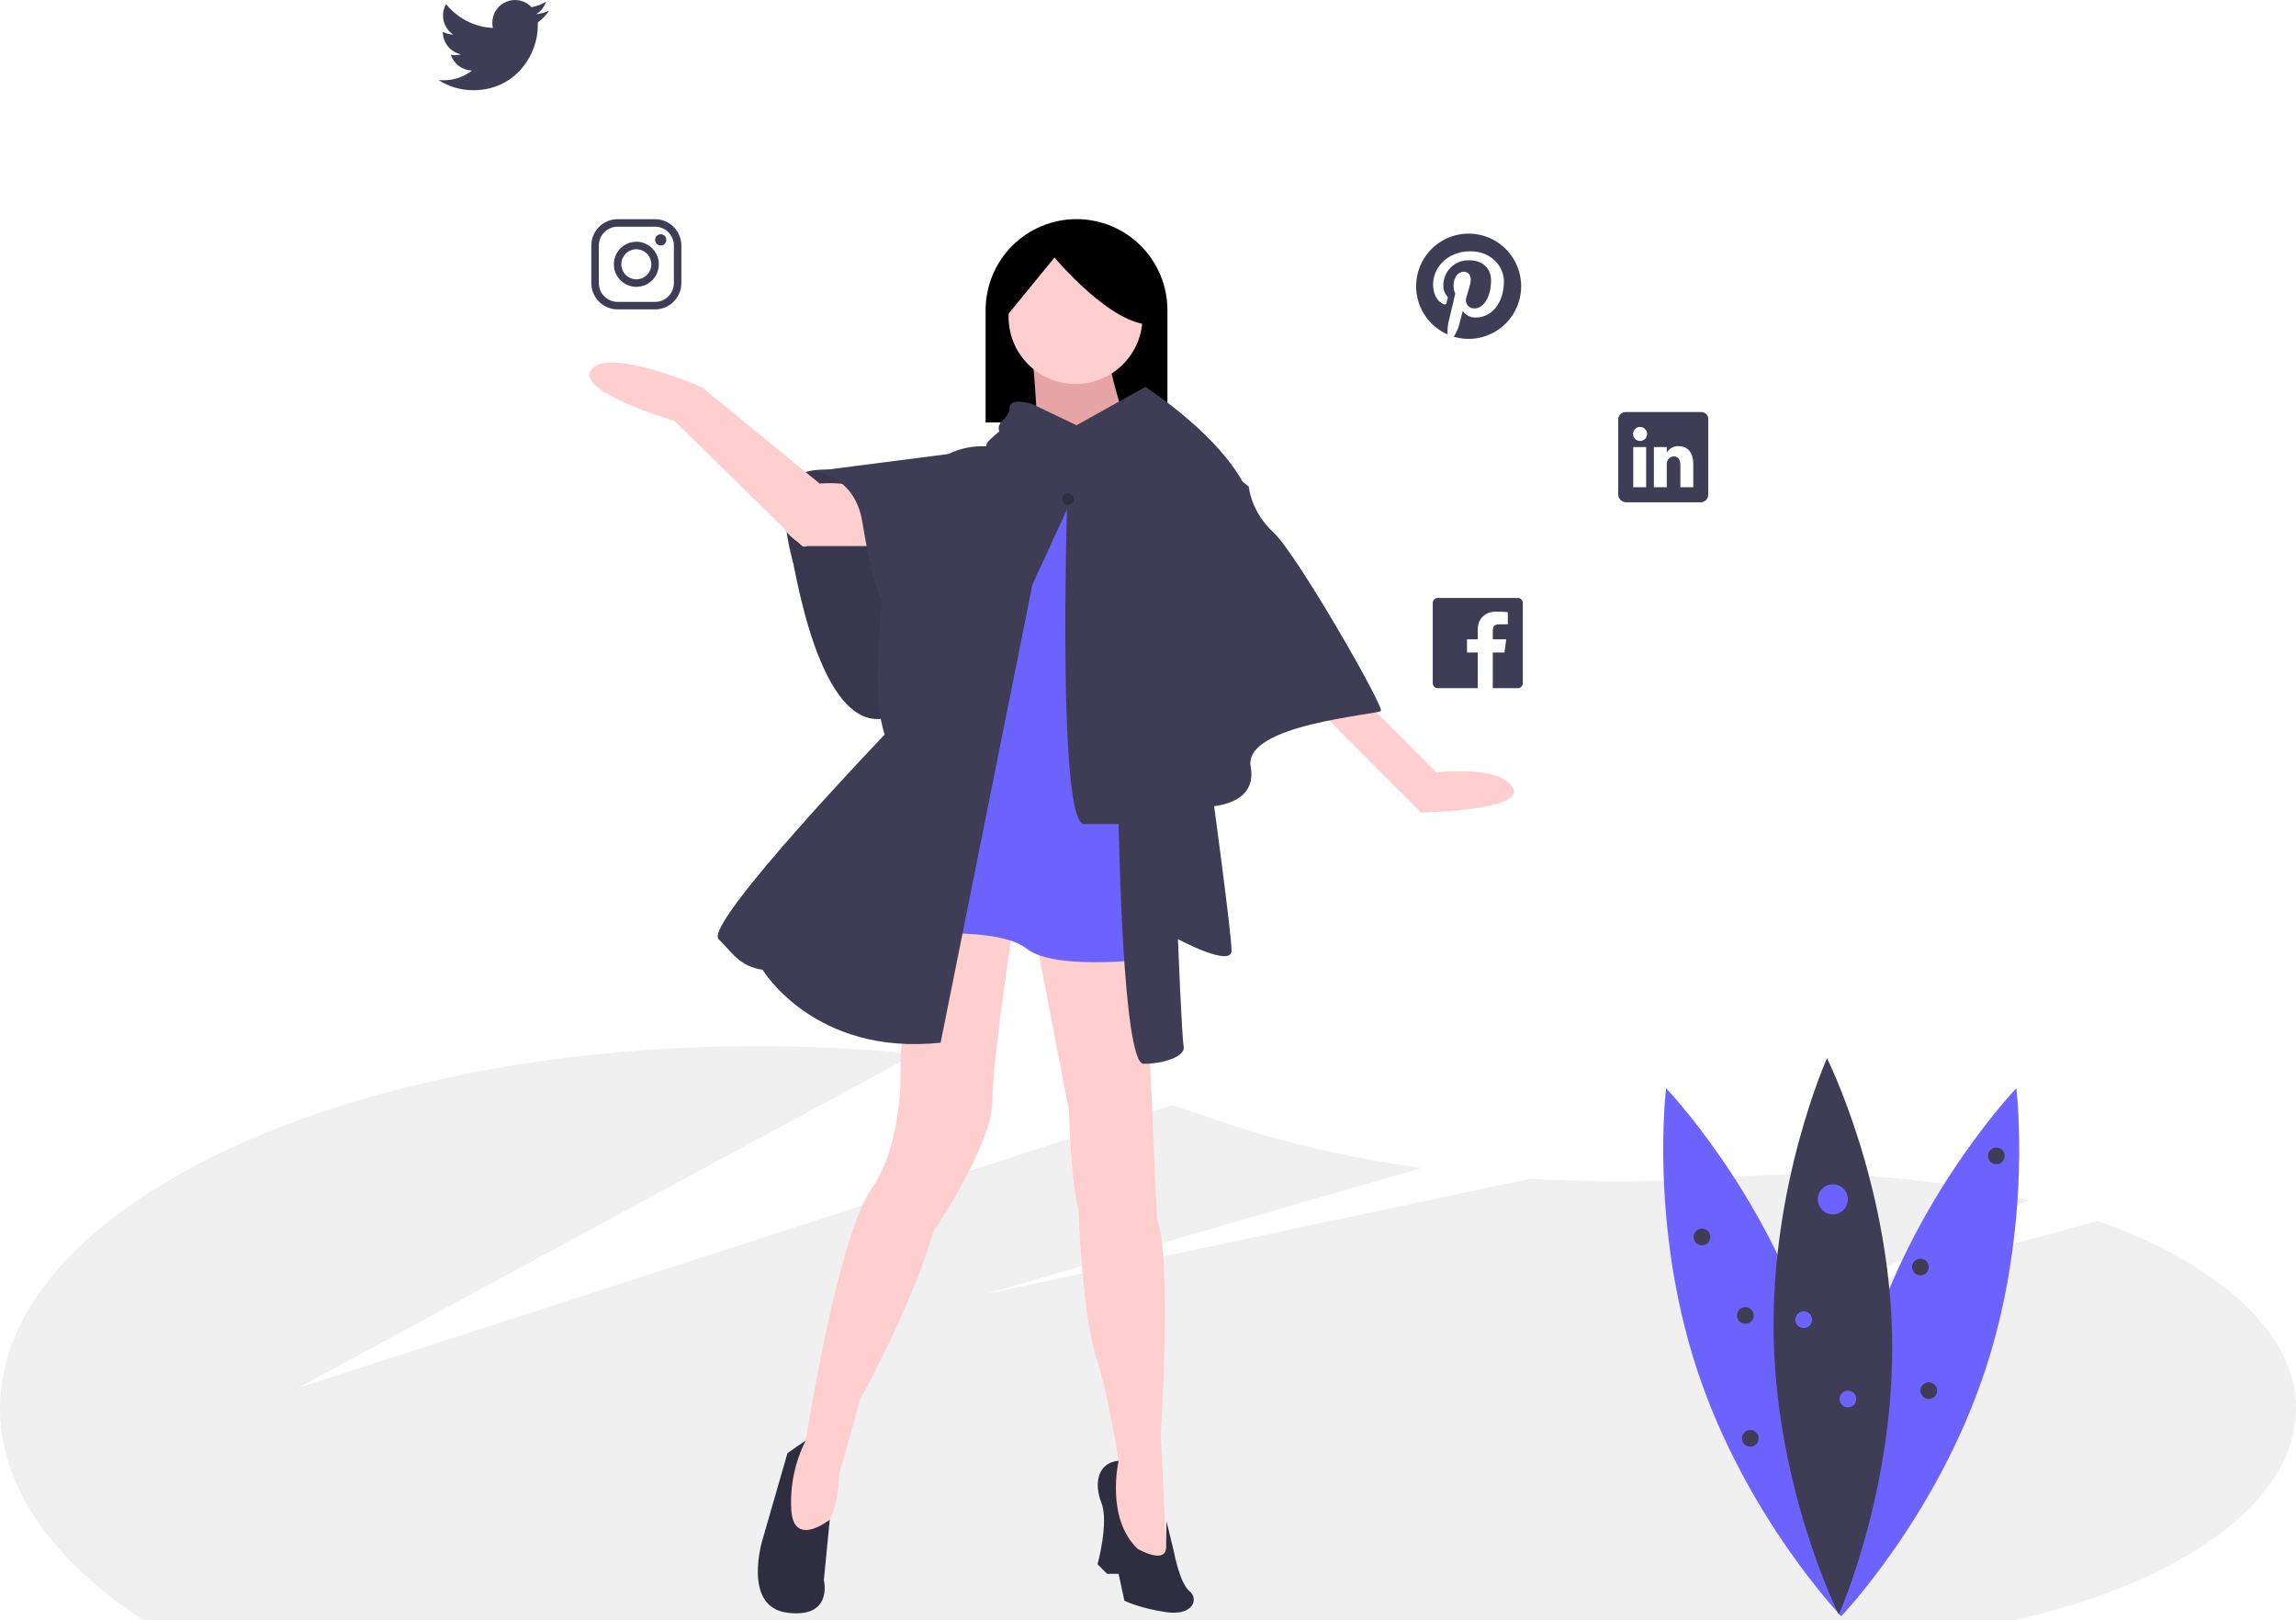 <svg width="608" height="429" viewBox="0 0 608 429" fill="none" xmlns="http://www.w3.org/2000/svg">
<path d="M555.566 323.33L484.21 342.656L537.27 317.849C519.253 313.396 498.848 310.904 477.331 310.987C470.791 311.012 464.367 311.269 458.092 311.741C440.502 313.063 422.844 313.201 405.235 312.156L261.024 342.656L376.503 309.317C356.432 306.512 337.362 302.049 320.244 295.957C317.052 294.821 313.789 293.731 310.453 292.685L79.008 367.523C79.008 367.523 175.645 315.123 242.372 279.121C228.492 277.724 214.551 277.028 200.601 277.035C89.812 277.035 0 319.981 0 372.956C0 393.878 14.011 413.235 37.787 429H533.765C577.644 419.071 608 397.71 608 372.957C608 352.749 587.278 334.672 555.566 323.33Z" fill="#F0F0F0"/>
<path d="M479.262 353.144C492.067 391.755 487.57 428.008 487.57 428.008C487.57 428.008 462.311 401.66 449.505 363.049C436.7 324.438 441.197 288.185 441.197 288.185C441.197 288.185 466.456 314.533 479.262 353.144Z" fill="#6C63FF"/>
<path d="M495.878 353.144C483.073 391.755 487.57 428.008 487.57 428.008C487.57 428.008 512.829 401.66 525.635 363.049C538.44 324.438 533.943 288.185 533.943 288.185C533.943 288.185 508.684 314.533 495.878 353.144Z" fill="#6C63FF"/>
<path d="M501.036 353.561C501.894 394.239 486.916 427.546 486.916 427.546C486.916 427.546 470.545 394.903 469.687 354.225C468.829 313.548 483.807 280.24 483.807 280.24C483.807 280.24 500.178 312.884 501.036 353.561Z" fill="#3F3D56"/>
<path d="M485.361 321.594C487.557 321.594 489.336 319.811 489.336 317.612C489.336 315.412 487.557 313.629 485.361 313.629C483.166 313.629 481.387 315.412 481.387 317.612C481.387 319.811 483.166 321.594 485.361 321.594Z" fill="#6C63FF"/>
<path d="M477.633 351.681C478.852 351.681 479.841 350.69 479.841 349.469C479.841 348.247 478.852 347.256 477.633 347.256C476.413 347.256 475.425 348.247 475.425 349.469C475.425 350.69 476.413 351.681 477.633 351.681Z" fill="#6C63FF"/>
<path d="M450.693 329.779C451.913 329.779 452.901 328.789 452.901 327.567C452.901 326.345 451.913 325.355 450.693 325.355C449.473 325.355 448.485 326.345 448.485 327.567C448.485 328.789 449.473 329.779 450.693 329.779Z" fill="#3F3D56"/>
<path d="M528.642 308.32C529.861 308.32 530.85 307.329 530.85 306.108C530.85 304.886 529.861 303.895 528.642 303.895C527.422 303.895 526.433 304.886 526.433 306.108C526.433 307.329 527.422 308.32 528.642 308.32Z" fill="#3F3D56"/>
<path d="M462.176 350.575C463.395 350.575 464.384 349.584 464.384 348.362C464.384 347.141 463.395 346.15 462.176 346.15C460.956 346.15 459.967 347.141 459.967 348.362C459.967 349.584 460.956 350.575 462.176 350.575Z" fill="#3F3D56"/>
<path d="M508.547 337.743C509.767 337.743 510.755 336.753 510.755 335.531C510.755 334.309 509.767 333.319 508.547 333.319C507.328 333.319 506.339 334.309 506.339 335.531C506.339 336.753 507.328 337.743 508.547 337.743Z" fill="#3F3D56"/>
<path d="M463.501 383.096C464.72 383.096 465.709 382.105 465.709 380.883C465.709 379.661 464.72 378.671 463.501 378.671C462.281 378.671 461.292 379.661 461.292 380.883C461.292 382.105 462.281 383.096 463.501 383.096Z" fill="#3F3D56"/>
<path d="M510.755 370.485C511.975 370.485 512.964 369.495 512.964 368.273C512.964 367.051 511.975 366.061 510.755 366.061C509.536 366.061 508.547 367.051 508.547 368.273C508.547 369.495 509.536 370.485 510.755 370.485Z" fill="#3F3D56"/>
<path d="M489.336 372.698C490.556 372.698 491.544 371.707 491.544 370.485C491.544 369.264 490.556 368.273 489.336 368.273C488.117 368.273 487.128 369.264 487.128 370.485C487.128 371.707 488.117 372.698 489.336 372.698Z" fill="#6C63FF"/>
<path d="M285.071 58.027H285.071C291.456 58.027 297.58 60.569 302.095 65.092C306.61 69.615 309.146 75.75 309.146 82.147V111.853H260.996V82.147C260.996 75.75 263.532 69.615 268.047 65.092C272.562 60.569 278.686 58.027 285.071 58.027V58.027Z" fill="black"/>
<path d="M238.694 128.103C238.694 128.103 214.112 120.232 210.058 127.341C206.003 134.45 209.044 145.114 210.058 149.176C211.071 153.239 218.674 200.971 238.948 188.276C259.222 175.581 238.694 128.103 238.694 128.103Z" fill="#3F3D56"/>
<path opacity="0.1" d="M238.694 128.103C238.694 128.103 214.112 120.232 210.058 127.341C206.003 134.45 209.044 145.114 210.058 149.176C211.071 153.239 218.674 200.971 238.948 188.276C259.222 175.581 238.694 128.103 238.694 128.103Z" fill="black"/>
<path d="M233.879 144.606H213.099C213.099 144.606 202.307 139.526 208.463 131.657C214.619 123.787 237.427 130.896 237.427 130.896L233.879 144.606Z" fill="#FFCECE"/>
<path d="M360.084 184.214L380.358 204.526C380.358 204.526 397.084 202.495 400.632 208.588C404.18 214.682 376.303 215.189 376.303 215.189L347.413 186.245L360.084 184.214Z" fill="#FFCECE"/>
<path d="M242.496 241.087L238.441 279.679C238.441 279.679 239.962 301.514 230.838 314.717C221.715 327.919 213.606 380.222 213.606 380.222C213.606 380.222 202.962 405.104 212.592 406.627C222.222 408.151 222.222 390.378 222.222 390.378L227.797 370.574C227.797 370.574 241.989 344.677 247.057 326.396C247.057 326.396 262.77 303.038 262.77 291.866C262.77 280.695 268.852 241.087 268.852 241.087H242.496Z" fill="#FFCECE"/>
<path d="M273.92 246.673L283.043 293.897C283.043 293.897 283.55 312.686 285.578 320.303C285.578 320.303 286.591 347.723 290.139 358.895C293.687 370.066 296.221 386.824 296.221 386.824L293.687 391.394L296.221 407.643L302.304 416.783L308.893 411.198L307.372 379.714C307.372 379.714 310.413 332.997 306.358 322.842L303.824 264.445L303.317 246.673H273.92Z" fill="#FFCECE"/>
<path d="M258.208 132.927L239.962 247.688C239.962 247.688 264.29 245.149 271.893 251.243C279.496 257.336 306.358 253.782 306.358 253.782L307.706 148.228L298.756 127.849L267.838 125.31L258.208 132.927Z" fill="#6C63FF"/>
<path d="M273.413 94.842C273.413 94.842 275.948 118.201 273.413 120.74C270.879 123.279 300.783 120.74 300.783 120.74C300.783 120.74 292.674 96.366 293.687 93.319C294.701 90.272 273.413 94.842 273.413 94.842Z" fill="#FFB6B6"/>
<path opacity="0.1" d="M273.413 94.842C273.413 94.842 275.948 118.201 273.413 120.74C270.879 123.279 300.783 120.74 300.783 120.74C300.783 120.74 292.674 96.366 293.687 93.319C294.701 90.272 273.413 94.842 273.413 94.842Z" fill="black"/>
<path d="M285.071 112.615L273.413 107.029C273.413 107.029 267.331 104.998 267.331 108.045C267.331 111.092 263.276 111.599 264.797 114.646C266.318 117.693 276.454 128.357 313.454 125.31C313.454 125.31 321.057 122.771 329.673 128.864C329.673 128.864 325.112 117.185 303.317 102.459L285.071 112.615Z" fill="#3F3D56"/>
<path d="M267.331 112.107C267.331 112.107 261.249 116.677 261.249 117.693C261.249 118.709 234.893 193.862 234.893 193.862C234.893 193.862 186.236 244.641 190.291 248.704C194.345 252.766 195.866 255.813 201.948 256.828C201.948 256.828 215.633 279.679 249.085 276.125L273.413 154.762L282.537 134.958C282.537 134.958 280.002 218.236 287.098 218.236H296.222C296.222 218.236 297.235 281.71 302.811 281.71C308.386 281.71 313.961 279.679 313.454 277.14C312.947 274.601 311.934 248.704 311.934 248.704C311.934 248.704 326.125 256.321 326.125 251.75C326.125 247.18 321.057 210.111 321.057 210.111L318.016 121.755L306.358 113.631L267.331 112.107Z" fill="#3F3D56"/>
<path d="M263.783 118.201H261.249C257.752 118 254.263 118.699 251.112 120.232L215.633 124.802C215.633 124.802 226.277 125.818 228.304 138.005C230.331 150.192 232.359 157.809 233.373 158.317C234.386 158.824 227.797 196.401 239.455 201.479C251.112 206.557 259.222 197.417 262.263 183.706C265.304 169.996 275.948 123.787 275.948 123.787L263.783 118.201Z" fill="#3F3D56"/>
<path d="M320.55 120.74L330.687 128.865C330.687 128.865 331.194 135.466 337.276 141.052C343.358 146.637 366.673 187.261 365.66 188.276C364.646 189.292 329.167 191.831 331.194 203.002C333.221 214.174 318.523 213.666 318.523 213.666L305.345 133.942L320.55 120.74Z" fill="#3F3D56"/>
<path d="M212.24 144.448L178.606 111.473C178.606 111.473 151.848 103.591 156.647 97.772C161.446 91.952 185.792 102.489 185.792 102.489L216.933 127.956L214.088 143.856C214.053 144.053 213.965 144.236 213.833 144.386C213.702 144.537 213.532 144.648 213.342 144.709C213.152 144.77 212.949 144.778 212.754 144.732C212.56 144.686 212.382 144.587 212.24 144.448Z" fill="#FFCECE"/>
<path d="M208.537 384.792L201.948 407.643C201.948 407.643 196.373 425.562 208.537 427.085C220.701 428.608 218.167 418.453 218.167 418.453L219.726 402.433C219.726 402.433 210.277 409.976 209.551 400.026C209.149 393.619 210.462 387.221 213.352 381.492L208.537 384.792Z" fill="#2F2E41"/>
<path d="M297.742 423.892L296.221 416.783H293.18L290.646 414.244C290.646 414.244 293.687 403.073 291.66 397.995C289.632 392.917 290.646 387.331 296.221 386.823C296.221 386.823 292.674 402.057 301.29 410.182C301.29 410.182 309.205 414.785 308.795 409.183L308.893 402.847L310.92 411.198C310.92 411.198 312.441 419.322 314.975 421.354C317.509 423.385 315.989 427.955 308.893 426.939C301.797 425.924 297.742 423.892 297.742 423.892Z" fill="#2F2E41"/>
<path d="M282.79 133.688C283.63 133.688 284.311 133.006 284.311 132.165C284.311 131.324 283.63 130.642 282.79 130.642C281.95 130.642 281.27 131.324 281.27 132.165C281.27 133.006 281.95 133.688 282.79 133.688Z" fill="#2F2E41"/>
<path d="M284.817 101.698C294.615 101.698 302.557 93.74 302.557 83.925C302.557 74.109 294.615 66.152 284.817 66.152C275.02 66.152 267.078 74.109 267.078 83.925C267.078 93.74 275.02 101.698 284.817 101.698Z" fill="#FFCECE"/>
<path d="M265.557 84.94L279.242 68.183C279.242 68.183 294.448 86.464 305.091 85.956L307.119 75.292L296.982 65.136L284.311 62.09L272.146 64.629L262.134 74.802L265.557 84.94Z" fill="black"/>
<path d="M388.911 61.86C385.716 61.86 382.619 62.962 380.14 64.979C377.66 66.997 375.95 69.808 375.295 72.941C374.64 76.073 375.081 79.336 376.544 82.181C378.006 85.026 380.402 87.28 383.327 88.565C383.269 87.493 383.35 86.417 383.57 85.367C383.837 84.234 385.358 77.769 385.358 77.769C385.054 77.076 384.902 76.325 384.911 75.567C384.911 73.501 386.103 71.958 387.594 71.958C388.861 71.958 389.469 72.91 389.469 74.049C389.469 75.324 388.656 77.228 388.24 78.995C388.157 79.323 388.152 79.665 388.225 79.994C388.299 80.324 388.449 80.632 388.662 80.893C388.876 81.154 389.149 81.361 389.457 81.497C389.766 81.633 390.102 81.695 390.438 81.677C393.071 81.677 394.848 78.286 394.848 74.266C394.848 71.211 392.792 68.928 389.06 68.928C388.166 68.893 387.275 69.04 386.441 69.361C385.606 69.681 384.845 70.169 384.204 70.793C383.564 71.418 383.056 72.166 382.713 72.993C382.37 73.82 382.199 74.709 382.209 75.604C382.168 76.597 382.496 77.57 383.129 78.336C383.24 78.427 383.319 78.552 383.354 78.692C383.39 78.832 383.381 78.979 383.327 79.113C383.259 79.368 383.11 79.984 383.042 80.233C383.03 80.308 383 80.38 382.955 80.441C382.91 80.503 382.851 80.553 382.783 80.587C382.715 80.621 382.64 80.638 382.564 80.637C382.488 80.636 382.413 80.617 382.346 80.582C380.402 79.785 379.495 77.657 379.495 75.256C379.495 71.298 382.83 66.551 389.438 66.551C394.748 66.551 398.245 70.403 398.245 74.534C398.245 80.003 395.208 84.085 390.736 84.085C390.071 84.102 389.411 83.953 388.818 83.649C388.224 83.346 387.716 82.899 387.339 82.349C387.339 82.349 386.532 85.559 386.358 86.181C386.037 87.239 385.566 88.244 384.961 89.168C386.874 89.734 388.887 89.882 390.862 89.6C392.837 89.319 394.729 88.615 396.408 87.536C398.088 86.458 399.517 85.03 400.598 83.35C401.678 81.67 402.386 79.777 402.672 77.798C402.958 75.82 402.816 73.804 402.256 71.885C401.696 69.967 400.73 68.192 399.425 66.68C398.12 65.168 396.505 63.955 394.691 63.124C392.877 62.292 390.906 61.861 388.91 61.86L388.911 61.86Z" fill="#3F3D56"/>
<path d="M145.399 2.831C144.302 3.317 143.138 3.638 141.946 3.783C143.203 3.03 144.143 1.844 144.592 0.448C143.412 1.152 142.12 1.646 140.773 1.91C139.949 1.027 138.878 0.413 137.701 0.147C136.524 -0.118 135.294 -0.023 134.172 0.422C133.049 0.866 132.087 1.638 131.409 2.639C130.731 3.639 130.369 4.82 130.37 6.029C130.368 6.492 130.42 6.954 130.525 7.404C128.133 7.286 125.793 6.663 123.657 5.577C121.521 4.491 119.637 2.966 118.129 1.101C117.36 2.43 117.125 4.002 117.473 5.498C117.82 6.994 118.723 8.301 119.999 9.153C119.04 9.129 118.102 8.87 117.266 8.4V8.474C117.266 9.866 117.746 11.215 118.626 12.293C119.505 13.37 120.73 14.11 122.092 14.385C121.576 14.526 121.043 14.597 120.508 14.597C120.129 14.598 119.75 14.56 119.378 14.485C119.762 15.683 120.51 16.73 121.518 17.481C122.526 18.232 123.743 18.649 124.998 18.672C122.868 20.35 120.236 21.259 117.527 21.254C117.048 21.254 116.569 21.225 116.092 21.167C118.831 22.953 122.029 23.9 125.296 23.893C136.369 23.893 142.418 14.703 142.418 6.732C142.418 6.471 142.412 6.21 142.4 5.954C143.577 5.1 144.593 4.042 145.399 2.831V2.831Z" fill="#3F3D56"/>
<path d="M401.933 158.35H380.719C380.369 158.35 380.035 158.489 379.788 158.736C379.541 158.984 379.402 159.319 379.402 159.669V180.923C379.402 181.273 379.541 181.608 379.788 181.856C380.035 182.103 380.369 182.242 380.719 182.242H391.326V172.785H388.475V169.301H391.326V166.725C391.326 163.639 393.462 161.959 396.214 161.959C397.53 161.959 398.946 162.058 399.275 162.102V165.325H397.083C395.586 165.325 395.301 166.034 395.301 167.079V169.301H398.865L398.4 172.785H395.301V182.242H401.933C402.282 182.242 402.617 182.103 402.864 181.856C403.111 181.609 403.25 181.273 403.25 180.923V159.669C403.25 159.319 403.111 158.984 402.864 158.736C402.617 158.489 402.282 158.35 401.933 158.35V158.35Z" fill="#3F3D56"/>
<path d="M173.475 60.033C174.792 60.037 176.053 60.562 176.984 61.495C177.915 62.428 178.44 63.692 178.443 65.011V74.966C178.44 76.285 177.915 77.549 176.984 78.481C176.053 79.414 174.792 79.94 173.475 79.943H163.538C162.222 79.94 160.96 79.414 160.029 78.481C159.099 77.549 158.574 76.285 158.57 74.966V65.011C158.574 63.692 159.099 62.428 160.029 61.495C160.96 60.562 162.222 60.037 163.538 60.033H173.475V60.033ZM173.475 58.042H163.538C161.695 58.047 159.929 58.783 158.626 60.089C157.323 61.395 156.588 63.164 156.583 65.011V74.966C156.588 76.812 157.323 78.582 158.626 79.888C159.929 81.193 161.695 81.929 163.538 81.934H173.475C175.318 81.929 177.084 81.193 178.387 79.888C179.691 78.582 180.425 76.812 180.431 74.966V65.011C180.425 63.164 179.691 61.395 178.387 60.089C177.084 58.783 175.318 58.047 173.475 58.042V58.042Z" fill="#3F3D56"/>
<path d="M174.965 65.011C174.671 65.011 174.383 64.923 174.137 64.759C173.892 64.595 173.701 64.362 173.588 64.089C173.476 63.816 173.446 63.516 173.504 63.226C173.561 62.936 173.703 62.67 173.912 62.461C174.12 62.253 174.386 62.11 174.675 62.053C174.964 61.995 175.264 62.025 175.536 62.138C175.808 62.251 176.041 62.442 176.205 62.688C176.369 62.933 176.456 63.222 176.456 63.517C176.456 63.714 176.418 63.908 176.343 64.089C176.269 64.271 176.159 64.436 176.02 64.574C175.882 64.713 175.717 64.823 175.536 64.898C175.355 64.973 175.161 65.011 174.965 65.011V65.011ZM168.507 66.006C169.293 66.006 170.061 66.24 170.715 66.677C171.368 67.115 171.878 67.737 172.179 68.464C172.48 69.192 172.558 69.993 172.405 70.765C172.252 71.538 171.873 72.247 171.317 72.804C170.761 73.361 170.053 73.74 169.282 73.894C168.511 74.047 167.712 73.969 166.986 73.667C166.259 73.366 165.639 72.855 165.202 72.201C164.765 71.546 164.532 70.776 164.532 69.988C164.533 68.932 164.952 67.92 165.697 67.174C166.442 66.427 167.453 66.007 168.507 66.006V66.006ZM168.507 64.015C167.327 64.015 166.175 64.365 165.194 65.022C164.214 65.678 163.45 66.611 162.998 67.702C162.547 68.794 162.429 69.995 162.659 71.153C162.889 72.312 163.457 73.376 164.291 74.212C165.125 75.047 166.187 75.616 167.344 75.847C168.5 76.077 169.699 75.959 170.788 75.507C171.878 75.055 172.809 74.289 173.464 73.307C174.119 72.325 174.469 71.17 174.469 69.988C174.468 68.404 173.84 66.885 172.722 65.765C171.604 64.645 170.088 64.016 168.507 64.015V64.015Z" fill="#3F3D56"/>
<path d="M450.454 109.123H430.556C430.3 109.11 430.045 109.148 429.804 109.235C429.563 109.322 429.341 109.456 429.152 109.629C428.963 109.802 428.809 110.01 428.701 110.243C428.592 110.475 428.53 110.727 428.519 110.983V130.962C428.533 131.499 428.752 132.011 429.131 132.392C429.509 132.773 430.02 132.993 430.556 133.009H450.448C450.972 132.988 451.466 132.762 451.824 132.379C452.182 131.996 452.375 131.486 452.361 130.962V110.983C452.365 110.733 452.318 110.485 452.223 110.254C452.128 110.024 451.987 109.815 451.809 109.64C451.63 109.466 451.418 109.33 451.185 109.241C450.952 109.152 450.703 109.112 450.454 109.123ZM435.909 129.033H432.494V118.393H435.909V129.033ZM434.32 116.776H434.295C433.803 116.772 433.333 116.574 432.987 116.224C432.642 115.874 432.448 115.401 432.45 114.909C432.452 114.416 432.648 113.945 432.996 113.597C433.344 113.25 433.816 113.055 434.307 113.055C434.799 113.055 435.27 113.25 435.618 113.597C435.966 113.945 436.163 114.416 436.164 114.909C436.166 115.401 435.973 115.874 435.627 116.224C435.281 116.574 434.811 116.772 434.32 116.776ZM448.392 129.033H444.977V123.215C444.977 121.822 444.48 120.87 443.244 120.87C442.857 120.873 442.482 120.996 442.168 121.222C441.854 121.449 441.618 121.767 441.493 122.133C441.402 122.403 441.362 122.688 441.375 122.973V129.033H437.959V118.393H441.375V119.874C441.686 119.335 442.136 118.89 442.678 118.586C443.22 118.281 443.834 118.129 444.455 118.144C446.697 118.144 448.392 119.625 448.392 122.817L448.392 129.033Z" fill="#3F3D56"/>
</svg>
